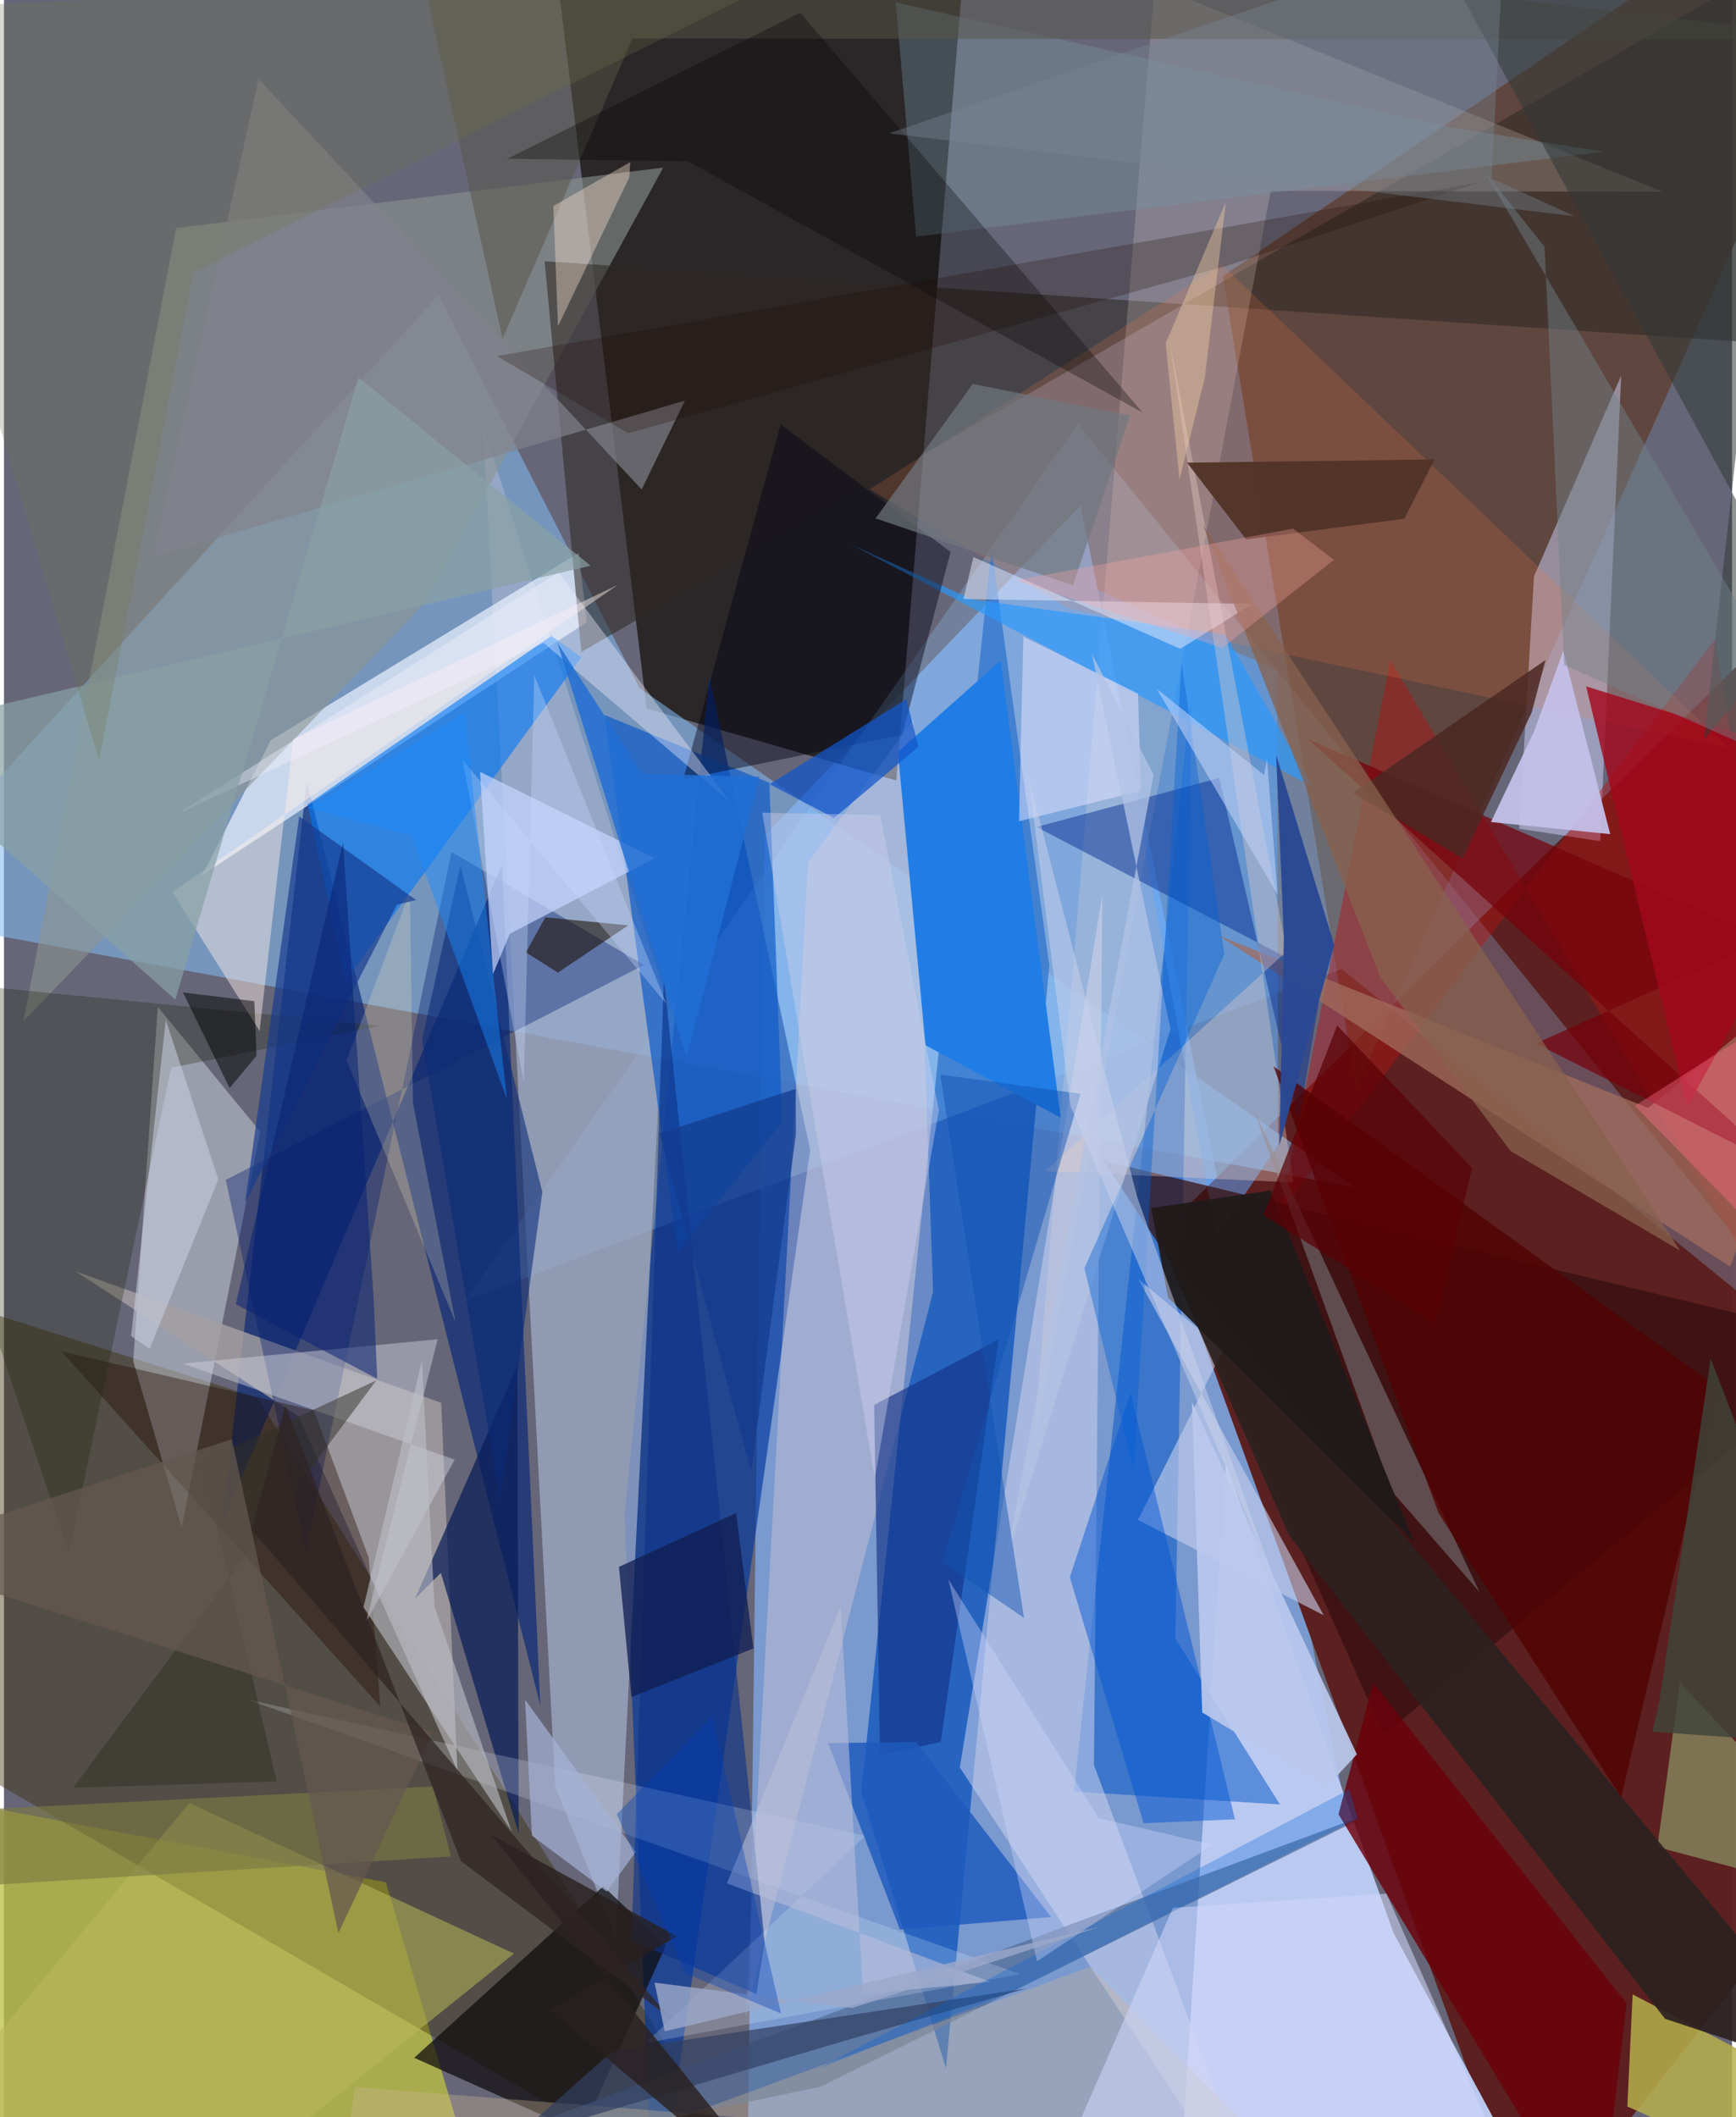 <svg xmlns="http://www.w3.org/2000/svg" width="228" height="278" viewBox="0 0 836 1024"><path fill="#666678" d="M0 0h836v1024H0z"/><path fill="#82b2fa" fill-opacity=".667" d="M367.866 404.284l-8.21 650.705 328.667 12.522-167.502-823.064z"/><path fill="#5b1f1e" fill-opacity=".98" d="M560.758 595.027L738.773 1086 898 882.865V263.54z"/><path fill="#0e0800" fill-opacity=".663" d="M310.92 342.743L261.477-62h206.647l-36.447 439.5z"/><path fill="#83b9f0" fill-opacity=".561" d="M307.433 332.749l346.342 241.499L-62 441.603l272.257-298.871z"/><path fill="#bdc242" fill-opacity=".765" d="M235.007 1080.534L184.77 910.41-62 863.909l67.185 189.07z"/><path fill="#5d3a2a" fill-opacity=".722" d="M878.272 26.197L654.1 526.565l-64.457-392.93L818.348-22.062z"/><path fill="#bac9ef" fill-opacity=".992" d="M753.758 1086H566.994l24.131-378.028 81.17 227.039z"/><path fill="#0c53ba" fill-opacity=".757" d="M455.723 1000.356l-40.971-133.518 62.993-601.812 27.97 202.06z"/><path fill="#352a00" fill-opacity=".416" d="M-62 617.517l184.372 58.3L381.512 1086-29.104 847.683z"/><path fill="#00369e" fill-opacity=".655" d="M341.246 327.54l48.783 228.779L314.503 1086l-14.224-353.476z"/><path fill="#93cfff" fill-opacity=".263" d="M647.154 468.636L223.291 628.941l296.251-423.95L898 673.037z"/><path fill="#022375" fill-opacity=".627" d="M240.918 418.408l18.554 406.464-112.999-446.787L105.48 736.96z"/><path fill="#a0aeca" fill-opacity=".718" d="M231.741 205.923l87.526 273.648-23.225 457.697-29.33-73.225z"/><path fill="#e7f0fd" fill-opacity=".729" d="M282.006 300.85L96.077 423.103l33.002-65.07 148.924-90.572z"/><path fill="#0255c7" fill-opacity=".51" d="M566.688 792.448L617.3 872.76l-99.625-6.25 57.06-534.423z"/><path fill="#edf5ff" fill-opacity=".388" d="M62.544 658.289l23.427 80.403 38.022-191.332-49.579-60.368z"/><path fill="#d3d6ff" fill-opacity=".486" d="M772.227 406.83l10.157-225.191-42.199 97.139-7.124 122.052z"/><path fill="#a49fa2" fill-opacity=".816" d="M34.63 614.885l107.726 70.008 77.01 171.482-7.846-177.865z"/><path fill="#ccd2ed" fill-opacity=".545" d="M462.417 854.87L614.08 1086l-86.775-232.35 4.087-421.077z"/><path fill="#b51416" fill-opacity=".439" d="M827.813 309.224l62.671 379.991L670.72 319.378l-52.903 266.135z"/><path fill="#8c9490" fill-opacity=".596" d="M203.807 291.525l115.13-210.458L83.301 110.31 9.436 493.962z"/><path fill="#0f0c0d" fill-opacity=".725" d="M320.243 940.946l-40.829 90.622-80.95-36.288 91.443-82.92z"/><path fill="#5ca4fc" fill-opacity=".529" d="M615.868 324.153l-86.815-38.86 57.42 312.723 29.946-44.068z"/><path fill="#350f0f" fill-opacity=".722" d="M532.017 561.452l36.846 55.873 98.591 221.757L898 649.545z"/><path fill="#0077f6" fill-opacity=".592" d="M279.296 317.892l-114.187 156.77-18.218-85.69 117.863-81.383z"/><path fill="#2d2923" fill-opacity=".557" d="M279.309 315.345L898-41.68l-33.005 208.57-603.453-40.56z"/><path fill="#f2dfd5" fill-opacity=".212" d="M802.456 92.758l-189.609-.366-115.2 610.447L556.68-7.241z"/><path fill="#ead4d4" fill-opacity=".341" d="M449.487 624.893L358.83 974.697l30.134-557.474 50.986-69.124z"/><path fill="#217de5" fill-opacity=".996" d="M432.46 363.674l13.371 141.882 65.396 35.057-29.04-221.168z"/><path fill="#0d5ac8" fill-opacity=".69" d="M370.299 378.63l-79.72-32.834 35.416 259.49 50.546-62.561z"/><path fill="#a16d5c" fill-opacity=".749" d="M898 452.375l-62.93 160.246-247.58-160.163 207.93 83.415z"/><path fill="#b6b04b" fill-opacity=".843" d="M898 1069.14l-2.487-48.621-107.606-55.88-2.553 54.2z"/><path fill="#091d57" fill-opacity=".714" d="M198.862 773.227l12.48-12.463 37.641 125.886-.613-226.065z"/><path fill="#b7b959" fill-opacity=".541" d="M-62 1054.888L71.035 1086l175.67-141.108-156.979-72.809z"/><path fill="#546d97" fill-opacity=".741" d="M395.055 1009.314l-160.888 33.235-40.965 8.022 470.94-174.773z"/><path fill="#001d6d" fill-opacity=".369" d="M107.312 570.661l202.342-103.947-93.159-54.672-70.459 338.433z"/><path fill="#c7d6ff" fill-opacity=".694" d="M236.563 471.197l-6.255-97.91 84.424 41.81-70.023 36.538z"/><path fill="#073094" fill-opacity=".49" d="M626.48 541.937l-38.586-165.628-88.388 23.677 138.61 72.404z"/><path fill="#afef9f" fill-opacity=".4" d="M799.857 893.362l10.91-79.572 57.616 61.235L898 919.485z"/><path fill="#c8d1ed" fill-opacity=".6" d="M548.751 618.695l41.126 34.109-41.27 82.32 89.865 46.14z"/><path fill="#133387" fill-opacity=".639" d="M423.791 849.216L421 679.483l60.12-31.542-27.907 194.516z"/><path fill="#2c2221" fill-opacity=".933" d="M803.595 976.413l94.405 31.35-338.043-405.94 61.775 140.844z"/><path fill="#fd7c43" fill-opacity=".18" d="M589.05 127.908L418.818 236.642l96.154 57.613 319.464 67.647z"/><path fill="#6c000a" fill-opacity=".82" d="M645.617 877.502l16.779-63.56 122.58 154.987L771.232 1086z"/><path fill="#2998fd" fill-opacity=".663" d="M468.449 289.925l-58.294-26.408 222.768 116.811-42.104-73.469z"/><path fill="#220a00" fill-opacity=".376" d="M27.78 653.608l122.182 28.55 26.508 71.232 5.62 71.988z"/><path fill="#20260c" fill-opacity=".294" d="M182.041 496.123L80.858 516.398 31.37 751.014-62 471.947z"/><path fill="#726b6f" fill-opacity=".639" d="M653.836 642.553l59.976 127.412-42.418-48.76-66.721-184.218z"/><path fill="#0e3488" fill-opacity=".627" d="M364.027 964.482L303.6 938.453l15.664-465.612 48.758 466.255z"/><path fill="#e6cec5" fill-opacity=".365" d="M503.691 566.411l120.055 5.504-59.838-407.229 56.664 295.437z"/><path fill="#510000" fill-opacity=".753" d="M614.188 515.765l79.877 216.145 88.283 137.412 46.92-198.107z"/><path fill="#ced0da" fill-opacity=".471" d="M86.475 659.509l131.562 46.477-42.91 78.61 34.707-136.842z"/><path fill="#e8f1ff" fill-opacity=".212" d="M117.92 822.055l298.8 65.866-106.364 100.242 181.296-33.36z"/><path fill="#000114" fill-opacity=".431" d="M375.737 205.324l-47.113 171.6 105.908-21.506 23.442-88.466z"/><path fill="#7695a7" fill-opacity=".357" d="M441.264 114.474l-9.84-113.32 269.45 60.612 73.143 11.605z"/><path fill="#76000a" fill-opacity=".706" d="M860.503 564.932l-119.45-60.24 111.997-50.455-222.302-96.846z"/><path fill="#fff0ea" fill-opacity=".455" d="M296.905 282.932L81.411 431.45l42.262 67.208 16.23-141.088z"/><path fill="#0356d3" fill-opacity=".482" d="M551.314 881.84l-35.685-118.991 29.395-89.065 50.504 206.148z"/><path fill="#575448" fill-opacity=".51" d="M304.052 18.608l-62.865 145.243L191.373-62 898 19.131z"/><path fill="#a3081b" fill-opacity=".812" d="M765.402 331.972L898 373.272v9.94l-83.701 152.171z"/><path fill="#cdb797" fill-opacity=".341" d="M617.91 1044.61l-448.017-35.157L158.665 1086l366.648-134.676z"/><path fill="#c4c0e8" fill-opacity=".937" d="M740.29 353.635l14.085-38.83 22.68 88.648-57.715-5.87z"/><path fill="#2b4994" fill-opacity=".98" d="M616.978 554.132l26.62-96.991-28.156-92.123 3.749 88.38z"/><path fill="#1e5abd" fill-opacity=".824" d="M441.318 842.51l65.25 84.726-73.107 6.008L398.7 843.09z"/><path fill="#313f62" fill-opacity=".698" d="M402.66 988.228l-156.093 46.293 47.888-42.545L494.39 961.78z"/><path fill="#bdbfc7" fill-opacity=".596" d="M202.207 658.01l6.081 118.938 37.375 109.026-71.727-108.655z"/><path fill="#bac8ec" fill-opacity=".914" d="M574.721 678.112L654.503 848.5l-14.573 15.775-60.245-35.984z"/><path fill-opacity=".306" d="M330.891 77.98L550.92 199.599 385.213 6.137 243.48 76.777z"/><path fill="#121e52" fill-opacity=".769" d="M362.573 797.283l-59.016 23.532-6.031-62.998 56.664-26.011z"/><path fill="#513227" fill-opacity=".941" d="M572.353 223.784l119.742-1.578-14.606 28.686-76.538 10.01z"/><path fill="#1255ca" fill-opacity=".729" d="M436.566 338.176l-66.175 41.077 31.176 16.384 40.806-34.443z"/><path fill="#e1e2ff" fill-opacity=".525" d="M548.612 335.449l1.425 47.015-58.973 14.722 2.073-89.28z"/><path fill="#d2d7f9" fill-opacity=".553" d="M513.046 1042.968L743.926 1086l-75.148-170.146-103.281 6.884z"/><path fill="#f6ebc5" fill-opacity=".227" d="M165.726 512.952l30.651-81.607 1.484 102.131 20.637 106.092z"/><path fill="#b2c2e5" fill-opacity=".761" d="M564.339 497.731L526.3 316.201l29.895 58.506-71.491 380.16z"/><path fill="#cbd0e4" fill-opacity=".537" d="M61.5 646.192l8.982 6.195 33.23-81.932-25.44-77.115z"/><path fill="#1b0d00" fill-opacity=".565" d="M267.95 470.433l-15.464-9.808 9.403-16.946 40.124 3.885z"/><path fill="#28201f" fill-opacity=".8" d="M235.686 887.379l153.695 190.327-125.663-105.744 61.847-35.393z"/><path fill="#313836" fill-opacity=".541" d="M869.581 299.996l-47.152 57.847L869.42-62 688.38-33.143z"/><path fill="#a5b3d6" fill-opacity=".69" d="M291.662 914.937l13.973-19.227-53.541-73.654 3.32 65.79z"/><path fill="#173b8f" fill-opacity=".682" d="M142.833 394.866L116.64 581.663l73.397-144 9.294-2.385z"/><path fill="#1f1a1a" fill-opacity=".933" d="M612.87 575.793l69.18 169.88-118.882-118.077-8.148-43.327z"/><path fill="#e8ebfe" fill-opacity=".494" d="M569.04 313.82l-100.053-44.41-4.828 20.311 139.77 2.376z"/><path fill="#f2f1ff" fill-opacity=".388" d="M268.249 276.808L83.853 393.726l177.191-82.799 90.714 77.454z"/><path fill="#0b2c78" fill-opacity=".584" d="M202.309 502.712l37.737 222.912 20.426-148.996-39.65-158.06z"/><path fill="#1150b1" fill-opacity=".463" d="M452.955 519.745l40.513 262.766-39.494-26.933 66.873-226.57z"/><path fill="#82828d" fill-opacity=".682" d="M329.44 193.766l-20.947 42.939L123.175 38.269 72.192 269.19z"/><path fill="#708288" fill-opacity=".463" d="M745.303 119.35l-29.115-36.527L891.755 382.19l-136.958-60.545z"/><path fill="#b8beda" fill-opacity=".58" d="M404.784 776.988l-55.026 133.927L477.23 958.55l-61.635 5.92z"/><path fill="#3f443a" fill-opacity=".827" d="M825.657 657.053l-24.804 165.4-3.37 15.089L898 844.78z"/><path fill="#fee2d1" fill-opacity=".384" d="M302.537 85.75l-34.51 72.059-2.252-58.16 37.198-21.235z"/><path fill="#4c2823" fill-opacity=".851" d="M705.604 415.19l33.458-70.567 6.695-25.398-93.218 64.274z"/><path fill="#0264dc" fill-opacity=".294" d="M650.829 865.441l-257.445 135.386 95.042-37.81 166.437-83.467z"/><path fill="#1e0a00" fill-opacity=".247" d="M591.631 128.551L713.903 88.19l-475.42 84.046 63.492 37.32z"/><path fill="#cfd0eb" fill-opacity=".42" d="M423.925 394.227l28.366 142.788-31.014 178.025-54.431-321.973z"/><path fill="#87614e" fill-opacity=".753" d="M728.879 556.733l82.005 48.111-230.92-351.08 86.058 219.244z"/><path fill="#0360d2" fill-opacity=".408" d="M522.675 613.41l67.692-151.908-20.656-140.844-23.19 390.418z"/><path fill="#123a8d" fill-opacity=".722" d="M383.055 526.637l.07 21.951-21.67 163.157-44.291-163.582z"/><path fill="#092374" fill-opacity=".537" d="M178.773 627.18l1.81 39.715-68.446-36.079 51.907-223.344z"/><path fill="#7b7945" fill-opacity=".635" d="M-62 877.76l269.504-13.722 8.753 33.86-237.153 14.697z"/><path fill="#d0d9fc" fill-opacity=".376" d="M456.862 763.868l42.935 184.72 84.919-56.436-55.02-12.735z"/><path fill="#322f27" fill-opacity=".494" d="M180.159 667.61L33.475 864.684l98.47-3.105-36.357-154.5z"/><path fill="#70787f" fill-opacity=".694" d="M517.181 283.113l27.581-82.178-76.08-15.233-47.018 65.029z"/><path fill="#ff6f8d" fill-opacity=".388" d="M788.994 534.83L898 465.56v377.51-196.68z"/><path fill="#88a0a5" fill-opacity=".706" d="M171.523 182.643l112.275 90.956L-62 355.13 82.946 483.49z"/><path fill="#c9dbff" fill-opacity=".333" d="M221.821 367.468l29.668 155.854 5.06-196.76 63.912 158.976z"/><path fill="#5b0105" fill-opacity=".71" d="M692.397 640.007l17.787-75.1-65.226-68.919-35.651 91.761z"/><path fill="#188bff" fill-opacity=".447" d="M243.345 531.789l-20.607-187.06-75.623 46.094 50.049 13.09z"/><path fill="#206ed4" fill-opacity=".843" d="M308.738 374.312l56.771 1.362-35.227 135.698-62.498-200.339z"/><path fill="#cad1ec" fill-opacity=".506" d="M548.28 579.11l-52.63-203.224 20.279 159.067 98.2 228.236z"/><path fill="#635951" fill-opacity=".725" d="M161.796 934.928L110.264 696.12-62 752.146l269.554 85.73z"/><path fill="#2e2324" fill-opacity=".718" d="M136.19 679.838l84.873 220.332 101.443 76.063-202.784-236.44z"/><path fill="#c3d5fa" fill-opacity=".561" d="M616.16 432.763l-58.471-99.617 51.935 41.71 1.392-7.861z"/><path fill="#9ca8c9" fill-opacity=".804" d="M410.361 971.205l119.354-39.21-210.077 50.511-4.882-23.59z"/><path fill="#f3cfa6" fill-opacity=".408" d="M562.025 166.088l6.671 65.819 12.21-48.995 10.233-85.295z"/><path fill="#72754b" fill-opacity=".259" d="M386.613-15.344L91.577 131.886l-45.551 236.04L-62 4.642z"/><path fill="#ffa8a6" fill-opacity=".306" d="M589.436 313.36l-99.913-32.644 134.126-25.04 19.768 15.108z"/><path fill="#0040b6" fill-opacity=".373" d="M329.745 954.444l-33.275-77.023 46.146-47.392 33.35 143.871z"/><path fill="#010200" fill-opacity=".49" d="M122.163 510.662l-1.027-26.424-34.52-4.213 22.544 46.207z"/><path fill="#788695" fill-opacity=".38" d="M428.232 64.51L726.037-37.657 719.684 86.36l40.283 18.243z"/></svg>